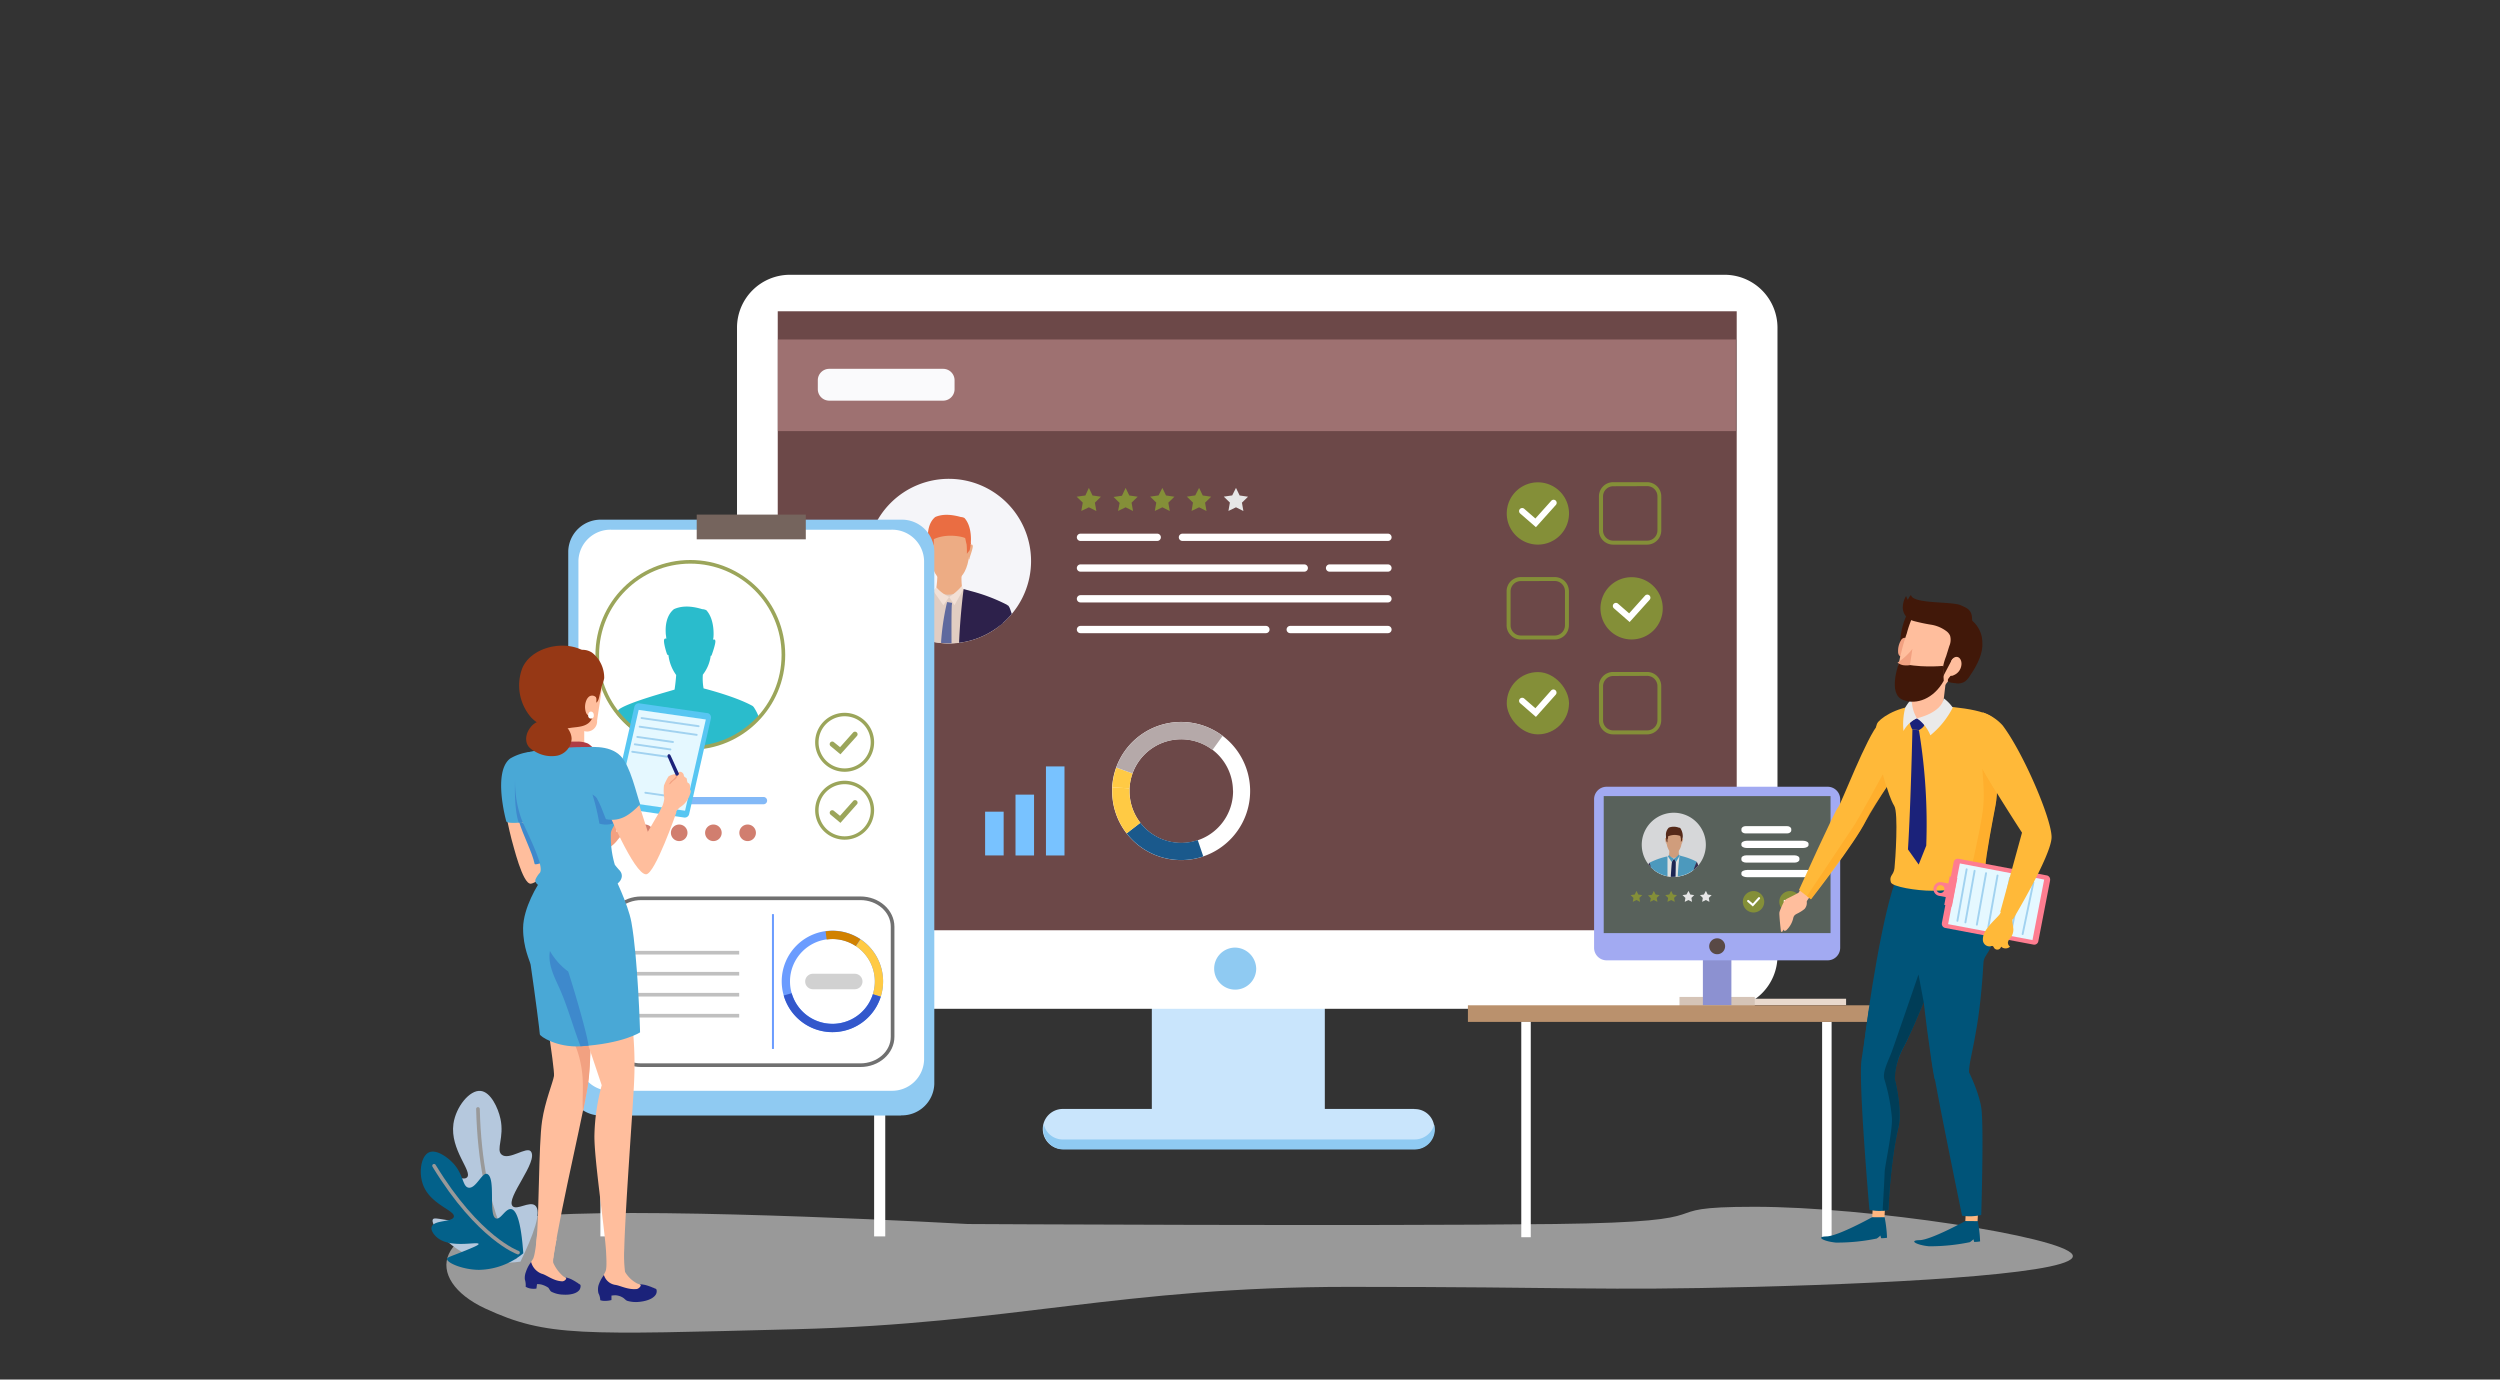 <svg xmlns="http://www.w3.org/2000/svg" viewBox="0 0 685 378"><rect x="0" y="0" width="685" height="378" fill="#333333" stroke="none"/><defs><style>.cls-1,.cls-5{fill:#fff;}.cls-1{opacity:0.5;}.cls-1,.cls-48{isolation:isolate;}.cls-2{fill:#848f38;}.cls-3{fill:#c9e5fc;}.cls-4{fill:#8fcaf2;}.cls-6{fill:#6c4848;}.cls-7{fill:#9e7171;}.cls-8{fill:#fafafc;}.cls-9{fill:#e9d9cd;}.cls-10{fill:#d5c4b7;}.cls-11{fill:#8c91d1;}.cls-12{fill:#ba916d;}.cls-13{fill:#2d214b;}.cls-14{fill:#a2aaf2;}.cls-15{fill:#58615b;}.cls-16{fill:#594945;}.cls-17{opacity:0.8;}.cls-18{fill:#f5f5f9;}.cls-19{fill:#edac84;}.cls-20{fill:#541c09;}.cls-21{fill:#49a8d6;}.cls-22{fill:#0b1651;}.cls-23{fill:#1a598c;}.cls-24{fill:#ffca44;}.cls-25{fill:#b5a9a9;}.cls-26{fill:#78c2ff;}.cls-27{fill:#e6e6e6;}.cls-28,.cls-34,.cls-37,.cls-38,.cls-41,.cls-53,.cls-56,.cls-58,.cls-63{fill:none;}.cls-28{stroke:#fff;stroke-width:2px;}.cls-28,.cls-53,.cls-56,.cls-58{stroke-linecap:round;}.cls-28,.cls-53{stroke-linejoin:round;}.cls-29{fill:#e1cdc2;}.cls-30{fill:#ea6d42;}.cls-31{fill:#f2e0d6;}.cls-32{fill:#5f699e;}.cls-33{fill:#75645d;}.cls-34{stroke:#707070;}.cls-35{fill:#9ba55a;}.cls-36{fill:#2abccc;}.cls-38{stroke:#9ba55a;}.cls-39{fill:#83b9f7;}.cls-40{fill:#d17e6f;}.cls-41{stroke:silver;}.cls-41,.cls-63{stroke-miterlimit:10;}.cls-42{fill:#005479;}.cls-43{fill:#ffb780;}.cls-44{fill:#ffbe9d;}.cls-45{fill:#411809;}.cls-46{fill:#f2a181;}.cls-47{fill:#ffb939;}.cls-48{fill:#ffa320;opacity:0.45;}.cls-49{fill:#1b227a;}.cls-50{fill:#eaeaea;}.cls-51{fill:#fe7d90;}.cls-52{fill:#e5f8ff;}.cls-53{stroke:#a1d2f0;stroke-width:0.53px;}.cls-54{fill:#003d57;}.cls-55{fill:#b5c8dd;}.cls-56,.cls-58{stroke:#999;}.cls-56{stroke-miterlimit:10;}.cls-57{fill:#03618a;}.cls-58{stroke-miterlimit:10;}.cls-59{fill:#57c6f2;}.cls-60{fill:#3e89cc;}.cls-61{fill:#963815;}.cls-62{fill:#b03d44;}.cls-63{stroke:#6b9cff;stroke-width:0.55px;}.cls-64{fill:#6b9cff;}.cls-65{fill:#3358cc;}.cls-66{fill:#d18100;}.cls-67{fill:#d1d1d1;}</style></defs><title>industryArtboard 2 copy 2</title><g id="Designed_by_Freepik" data-name="Designed by Freepik"><g id="ilustrator"><path id="shadow" class="cls-1" d="M133,358.55c16.92,7.82,26,7.14,85.17,5.65s89-11.6,151.38-11.6,67.87,1.11,111.18,0,89.94-3.93,87.11-8.85-56-13.09-87.11-13.09-3.62,4.1-54.69,4.72-160.88,0-160.88,0-81.58-4.56-114.68-2.46S116.08,350.72,133,358.55Z"/><g id="Group_15540" data-name="Group 15540"><g id="Group_15545" data-name="Group 15545"><g id="Group_15796" data-name="Group 15796"><g id="Group_15669" data-name="Group 15669"><g id="Group_15668" data-name="Group 15668"><path id="Path_200979" data-name="Path 200979" class="cls-2" d="M457.89,246.22H446.61a4.72,4.72,0,0,1-4.72-4.72V230.22a4.71,4.71,0,0,1,4.72-4.71h11.28a4.71,4.71,0,0,1,4.71,4.71V241.5A4.73,4.73,0,0,1,457.89,246.22Zm-11.28-19.4a3.4,3.4,0,0,0-3.4,3.4V241.5a3.41,3.41,0,0,0,3.4,3.4h11.28a3.42,3.42,0,0,0,3.4-3.4V230.22a3.41,3.41,0,0,0-3.4-3.4Z"/></g></g></g><rect id="Rectangle_8004" data-name="Rectangle 8004" class="cls-3" x="315.6" y="270.79" width="47.4" height="33.61"/><path id="Path_197883" data-name="Path 197883" class="cls-3" d="M387.53,303.85H291.22a5.48,5.48,0,1,0,0,11h96.31a5.5,5.5,0,0,0,5.48-5.48,5.33,5.33,0,0,0-5.17-5.48h-.31"/><path id="Path_197884" data-name="Path 197884" class="cls-4" d="M393.15,309.47a5.51,5.51,0,0,1-5.48,5.48H291.35a5.51,5.51,0,0,1-5.48-5.48,4.87,4.87,0,0,1,.14-1.37,5.3,5.3,0,0,0,5.34,4.11h96.32A5.58,5.58,0,0,0,393,308.1c0,.41.14.82.14,1.37"/><path id="Path_200640" data-name="Path 200640" class="cls-5" d="M216.44,276.41H472.53a14.51,14.51,0,0,0,14.5-14.5V89.79a14.5,14.5,0,0,0-14.5-14.5H216.44a14.5,14.5,0,0,0-14.5,14.5V261.91A14.5,14.5,0,0,0,216.44,276.41Z"/><path id="Path_200641" data-name="Path 200641" class="cls-6" d="M213.1,254.89H475.86V85.29H213.1Z"/><rect id="Rectangle_9327" data-name="Rectangle 9327" class="cls-7" x="213.15" y="93.02" width="262.49" height="25.1"/><path id="Path_200679" data-name="Path 200679" class="cls-8" d="M258.42,109.78H227.21a3.14,3.14,0,0,1-3.13-3.14v-2.45a3.13,3.13,0,0,1,3.13-3.13h31.21a3.13,3.13,0,0,1,3.13,3.13v2.45A3.14,3.14,0,0,1,258.42,109.78Z"/><path id="Path_200725" data-name="Path 200725" class="cls-9" d="M476.16,273.66h29.67v1.76H476.16Z"/><path id="Path_200726" data-name="Path 200726" class="cls-5" d="M501.86,339h-2.6V280h2.6Z"/><path id="Path_200727" data-name="Path 200727" class="cls-10" d="M460.18,273.16h20.63v2.51H460.18Z"/><path id="Path_200728" data-name="Path 200728" class="cls-11" d="M466.59,275.42h7.81V251.7h-7.81Z"/><path id="Path_200729" data-name="Path 200729" class="cls-12" d="M402.21,280H516.48v-4.55H402.21Z"/><path id="Path_200744" data-name="Path 200744" class="cls-13" d="M487.24,258.32h0C487.19,258.34,487.19,258.34,487.24,258.32Z"/><path id="Path_200755" data-name="Path 200755" class="cls-5" d="M416.83,339h2.6V280h-2.6Z"/><path id="Path_200756" data-name="Path 200756" class="cls-14" d="M440.21,263.13h60.57a3.43,3.43,0,0,0,3.43-3.43V219a3.43,3.43,0,0,0-3.43-3.43H440.21a3.43,3.43,0,0,0-3.43,3.43h0V259.7a3.43,3.43,0,0,0,3.43,3.43Z"/><path id="Path_200757" data-name="Path 200757" class="cls-15" d="M439.42,255.67h62.15V218.13H439.42Z"/><path id="Path_200760" data-name="Path 200760" class="cls-5" d="M478.29,228.36h11.38c.63,0,1.14-.37,1.14-.82v-.35c0-.46-.51-.83-1.14-.83H478.29c-.63,0-1.14.37-1.14.83v.35C477.15,228,477.66,228.36,478.29,228.36Z"/><path id="Path_201225" data-name="Path 201225" class="cls-5" d="M478.68,232.36H494c.85,0,1.54-.37,1.54-.82v-.35c0-.46-.69-.83-1.54-.83H478.68c-.85,0-1.54.37-1.54.83v.35C477.14,232,477.83,232.36,478.68,232.36Z"/><path id="Path_201226" data-name="Path 201226" class="cls-5" d="M478.48,236.36h13.23c.74,0,1.33-.37,1.33-.82v-.35c0-.46-.6-.83-1.33-.83H478.48c-.74,0-1.34.37-1.34.83v.35C477.14,236,477.74,236.36,478.48,236.36Z"/><path id="Path_201227" data-name="Path 201227" class="cls-5" d="M478.79,240.36h16.29c.91,0,1.64-.37,1.64-.82v-.35c0-.46-.73-.83-1.64-.83H478.79c-.91,0-1.65.37-1.65.83v.35C477.14,240,477.88,240.36,478.79,240.36Z"/><path id="Path_200762" data-name="Path 200762" class="cls-16" d="M468.32,259.27a2.18,2.18,0,1,0,2.17-2.17,2.18,2.18,0,0,0-2.17,2.17Z"/><g id="Group_15994" data-name="Group 15994" class="cls-17"><path id="Path_200768" data-name="Path 200768" class="cls-18" d="M467.4,231.47a8.78,8.78,0,1,1-8.78-8.78h0A8.78,8.78,0,0,1,467.4,231.47Z"/><path id="Path_200769" data-name="Path 200769" class="cls-5" d="M464.34,236.32l-.65,2.32a8.66,8.66,0,0,1-4,1.54,7,7,0,0,1-.79.07h-.29c-.29,0-.57,0-.84,0a9.27,9.27,0,0,1-.92-.14,8.9,8.9,0,0,1-3.59-1.64c-.12-.77-.25-1.62-.37-2.41.65-.24,2.7-.94,4-1.38l.06,0,.08,0,.22-.08.2-.07.52-.17h0l1.74.13.3,0h.13c.1,0,.41.1.81.23h0a8.43,8.43,0,0,1,3.34,1.64Z"/><path id="Path_200770" data-name="Path 200770" class="cls-19" d="M459.07,227.11s2.09.36,1.74,3.63-2.2,3-2.32,3-1.86,0-1.95-4C456.54,229.75,456.51,226.8,459.07,227.11Z"/><path id="Path_200771" data-name="Path 200771" class="cls-19" d="M460,232.77a7.53,7.53,0,0,0,.06,1.64c.12.29-1.68,1.22-2.8.16a11,11,0,0,0,.15-2c-.07-.52,2.59.19,2.59.19Z"/><path id="Path_200772" data-name="Path 200772" class="cls-19" d="M460.85,229.81s.24-.24.32,0-.37,1.35-.34,1.4-.05.1-.11,0a14.2,14.2,0,0,1,.13-1.45Z"/><path id="Path_200773" data-name="Path 200773" class="cls-19" d="M456.57,229.72s-.23-.25-.32,0a4,4,0,0,0,.29,1.41s.07.11.12.06a10.37,10.37,0,0,0-.1-1.47Z"/><path id="Path_200774" data-name="Path 200774" class="cls-20" d="M461,229.53l-.14.78-.3.4a8.58,8.58,0,0,0,0-1,1.85,1.85,0,0,1-.06-.25,4.12,4.12,0,0,0-.1-.41,4.47,4.47,0,0,0-3.35.11s0,.13,0,.28,0,.37-.1.4-.08,1-.08,1l-.25-.28s-.07-.51-.14-1.09h0c0-.14,0-.28,0-.42a2.72,2.72,0,0,1,.78-2.28,3.81,3.81,0,0,1,2.72,0,.92.92,0,0,1,.4.11,3.91,3.91,0,0,1,.68,2.63Z"/><path id="Path_200777" data-name="Path 200777" class="cls-21" d="M460,234.14a5.52,5.52,0,0,1-1.34,1.16l.57.87,1-1.72-.2-.31Z"/><path id="Path_200778" data-name="Path 200778" class="cls-21" d="M457.29,234.27a3.87,3.87,0,0,0,1.37,1l-.63.9L457,234.63l.34-.35Z"/><path id="Path_200780" data-name="Path 200780" class="cls-21" d="M464.9,236.18l0,0c-.05.19-.26.91-.52,1.88a3.88,3.88,0,0,1-.31.26l-.36.27a8.62,8.62,0,0,1-4,1.54c.13-3,.49-5.73.49-5.73l.81.22h0a18.58,18.58,0,0,1,3.74,1.42h0l.15.08Z"/><path id="Path_200781" data-name="Path 200781" class="cls-21" d="M456.86,240.07a8.69,8.69,0,0,1-3.59-1.63,9.37,9.37,0,0,1-.89-.78l-.16-.17-.11-.47-.15-.64h0a20.09,20.09,0,0,1,4.93-1.74h0c0,.09,0,2.56,0,5.43Z"/><path id="Path_200782" data-name="Path 200782" class="cls-22" d="M459.17,236.12c0,.8-.07,4.13-.07,4.13h-.48a7.63,7.63,0,0,1-.84,0c.17-2.18.22-3.55.35-4.09a1.53,1.53,0,0,1,.27-.44l.3-.38s.27.41.27.48Z"/><path id="Path_200783" data-name="Path 200783" class="cls-13" d="M465.34,237.12a9.26,9.26,0,0,1-1,1l-.31.25s.5-1.47.85-2.19c.23.16.33.69.44.94Z"/><path id="Path_200784" data-name="Path 200784" class="cls-13" d="M452.39,237.66l-.16-.17c-.2-.21-.38-.42-.56-.65a1.08,1.08,0,0,1,.3-.46h0l.42,1.28Z"/></g><path id="Path_197943" data-name="Path 197943" class="cls-4" d="M344.2,265.4a5.76,5.76,0,1,1-5.76-5.76h0a5.89,5.89,0,0,1,5.76,5.76"/><g id="Group_15794" data-name="Group 15794"><g id="Group_15660" data-name="Group 15660"><rect id="Rectangle_9356" data-name="Rectangle 9356" class="cls-2" x="412.85" y="184.15" width="17.06" height="17.06" rx="8.53"/></g><g id="Group_15663" data-name="Group 15663"><g id="Group_15662" data-name="Group 15662"><g id="Group_15661" data-name="Group 15661"><path id="Path_200977" data-name="Path 200977" class="cls-5" d="M420.84,196.43l-4.32-3.76a.84.84,0,0,1-.08-1.19h0a.85.85,0,0,1,1.2-.08h0l3.05,2.66L425,189.2a.84.84,0,0,1,1.2-.06.85.85,0,0,1,.07,1.2Z"/></g></g></g></g><g id="Group_15795" data-name="Group 15795"><g id="Group_15666" data-name="Group 15666"><g id="Group_15665" data-name="Group 15665"><path id="Path_200978" data-name="Path 200978" class="cls-2" d="M426,175.22h-9.3a3.89,3.89,0,0,1-3.89-3.89V162a3.89,3.89,0,0,1,3.89-3.88H426a3.88,3.88,0,0,1,3.88,3.88v9.3A3.89,3.89,0,0,1,426,175.22Zm-9.3-16a2.81,2.81,0,0,0-2.8,2.81v9.3a2.8,2.8,0,0,0,2.8,2.8H426a2.8,2.8,0,0,0,2.8-2.8V162a2.82,2.82,0,0,0-2.8-2.81Z"/></g></g></g><g id="Group_15998" data-name="Group 15998"><g id="Group_15666-2" data-name="Group 15666-2"><g id="Group_15665-2" data-name="Group 15665-2"><path id="Path_200978-2" data-name="Path 200978-2" class="cls-2" d="M451.34,201.22H442a3.89,3.89,0,0,1-3.89-3.89V188a3.89,3.89,0,0,1,3.89-3.88h9.3a3.88,3.88,0,0,1,3.88,3.88v9.3A3.89,3.89,0,0,1,451.34,201.22Zm-9.3-16a2.81,2.81,0,0,0-2.8,2.81v9.3a2.8,2.8,0,0,0,2.8,2.8h9.3a2.8,2.8,0,0,0,2.8-2.8V188a2.82,2.82,0,0,0-2.8-2.81Z"/></g></g></g><g id="Group_15797" data-name="Group 15797"><g id="Group_15671" data-name="Group 15671"><path id="Rectangle_9357" data-name="Rectangle 9357" class="cls-2" d="M447.06,158.15h0a8.52,8.52,0,0,1,8.53,8.53h0a8.52,8.52,0,0,1-8.53,8.53h0a8.52,8.52,0,0,1-8.53-8.53h0a8.53,8.53,0,0,1,8.53-8.53Z"/></g><g id="Group_15674" data-name="Group 15674"><g id="Group_15673" data-name="Group 15673"><g id="Group_15672" data-name="Group 15672"><path id="Path_200980" data-name="Path 200980" class="cls-5" d="M446.52,170.44l-4.31-3.76a.85.85,0,0,1-.08-1.2h0a.85.85,0,0,1,1.2-.08h0l3.05,2.66,4.35-4.85a.85.85,0,0,1,1.2-.07h0a.85.85,0,0,1,.07,1.2h0Z"/></g></g></g></g><g id="Group_15996" data-name="Group 15996"><g id="Group_15671-2" data-name="Group 15671-2"><path id="Rectangle_9357-2" data-name="Rectangle 9357-2" class="cls-2" d="M480.47,244.15h0a2.94,2.94,0,0,1,2.93,2.94h0a2.93,2.93,0,0,1-2.93,2.93h0a2.94,2.94,0,0,1-2.94-2.93h0a2.94,2.94,0,0,1,2.94-2.94Z"/></g><g id="Group_15674-2" data-name="Group 15674-2"><g id="Group_15673-2" data-name="Group 15673-2"><g id="Group_15672-2" data-name="Group 15672-2"><path id="Path_200980-2" data-name="Path 200980-2" class="cls-5" d="M480.28,248.38l-1.48-1.29a.3.3,0,0,1,0-.42.29.29,0,0,1,.41,0h0l1.05.91,1.5-1.67a.29.29,0,1,1,.43.39Z"/></g></g></g></g><g id="Group_15997" data-name="Group 15997"><g id="Group_15671-3" data-name="Group 15671-3"><path id="Rectangle_9357-3" data-name="Rectangle 9357-3" class="cls-2" d="M490.47,244.15h0a2.94,2.94,0,0,1,2.93,2.94h0a2.93,2.93,0,0,1-2.93,2.93h0a2.94,2.94,0,0,1-2.94-2.93h0a2.94,2.94,0,0,1,2.94-2.94Z"/></g><g id="Group_15674-3" data-name="Group 15674-3"><g id="Group_15673-3" data-name="Group 15673-3"><g id="Group_15672-3" data-name="Group 15672-3"><path id="Path_200980-3" data-name="Path 200980-3" class="cls-5" d="M490.28,248.38l-1.48-1.29a.3.3,0,0,1,0-.42.29.29,0,0,1,.41,0h0l1.05.91,1.5-1.67a.29.29,0,1,1,.43.39Z"/></g></g></g></g><g id="Group_15798" data-name="Group 15798"><g id="Group_15677" data-name="Group 15677"><g id="Group_15676" data-name="Group 15676"><path id="Path_200981" data-name="Path 200981" class="cls-2" d="M451.34,149.23H442a3.89,3.89,0,0,1-3.89-3.89V136a3.89,3.89,0,0,1,3.89-3.88h9.3a3.9,3.9,0,0,1,3.89,3.88v9.3A3.9,3.9,0,0,1,451.34,149.23Zm-9.3-16a2.8,2.8,0,0,0-2.81,2.8v9.3a2.81,2.81,0,0,0,2.81,2.81h9.3a2.82,2.82,0,0,0,2.8-2.81V136a2.81,2.81,0,0,0-2.8-2.8Z"/></g></g></g><g id="Group_15799" data-name="Group 15799"><g id="Group_15679" data-name="Group 15679"><path id="Rectangle_9358" data-name="Rectangle 9358" class="cls-2" d="M421.38,132.16h0a8.53,8.53,0,0,1,8.53,8.53h0a8.53,8.53,0,0,1-8.53,8.53h0a8.53,8.53,0,0,1-8.53-8.53h0a8.53,8.53,0,0,1,8.53-8.53Z"/></g><g id="Group_15682" data-name="Group 15682"><g id="Group_15681" data-name="Group 15681"><g id="Group_15680" data-name="Group 15680"><path id="Path_200982" data-name="Path 200982" class="cls-5" d="M420.84,144.45l-4.32-3.76a.85.85,0,0,1-.08-1.2h0a.85.85,0,0,1,1.2-.08h0l3.05,2.66,4.35-4.85a.85.85,0,1,1,1.27,1.13Z"/></g></g></g></g><g id="Group_15990" data-name="Group 15990"><g id="Group_15848" data-name="Group 15848"><g id="Group_15847" data-name="Group 15847"><g id="Group_15846" data-name="Group 15846"><path id="Path_201146" data-name="Path 201146" class="cls-5" d="M329.72,234.66a18.91,18.91,0,0,1-25-17.67c0-.43,0-.85,0-1.27a18.68,18.68,0,0,1,1.11-5.43,18.92,18.92,0,1,1,23.85,24.37Zm8.11-18.1a14.18,14.18,0,0,0-27.51-4.66h0a14.16,14.16,0,0,0-.82,4.07c0,.31,0,.63,0,1a14.18,14.18,0,1,0,28.36-.37Z"/></g></g></g><g id="Group_15851" data-name="Group 15851"><g id="Group_15850" data-name="Group 15850"><g id="Group_15849" data-name="Group 15849"><path id="Path_201147" data-name="Path 201147" class="cls-23" d="M312.45,225.43l-3.75,2.9a18.92,18.92,0,0,0,21,6.33l-1.52-4.48a13.82,13.82,0,0,1-4.37.74A14.12,14.12,0,0,1,312.45,225.43Z"/></g></g></g><g id="Group_15854" data-name="Group 15854"><g id="Group_15853" data-name="Group 15853"><g id="Group_15852" data-name="Group 15852"><path id="Path_201148" data-name="Path 201148" class="cls-24" d="M309.5,216l-4.73-.26c0,.42,0,.84,0,1.27a18.8,18.8,0,0,0,3.95,11.34l3.75-2.9a14.11,14.11,0,0,1-3-8.5C309.48,216.61,309.48,216.29,309.5,216Z"/></g></g></g><g id="Group_15857" data-name="Group 15857"><g id="Group_15856" data-name="Group 15856"><g id="Group_15855" data-name="Group 15855"><path id="Path_201149" data-name="Path 201149" class="cls-24" d="M309.5,216a14.16,14.16,0,0,1,.82-4.07h0l-4.45-1.61a19,19,0,0,0-1.1,5.43Z"/></g></g></g><g id="Group_15860" data-name="Group 15860"><g id="Group_15859" data-name="Group 15859"><g id="Group_15858" data-name="Group 15858"><path id="Path_201150" data-name="Path 201150" class="cls-25" d="M335,201.64a18.91,18.91,0,0,0-29.15,8.65l4.44,1.62h0a14.18,14.18,0,0,1,21.93-6.42Z"/></g></g></g></g><g id="Group_15991" data-name="Group 15991"><rect id="Rectangle_9415" data-name="Rectangle 9415" class="cls-26" x="278.25" y="217.73" width="5.08" height="16.67"/></g><g id="Group_15992" data-name="Group 15992"><rect id="Rectangle_9416" data-name="Rectangle 9416" class="cls-26" x="269.92" y="222.4" width="5.08" height="11.99"/></g><g id="Group_15993" data-name="Group 15993"><rect id="Rectangle_9417" data-name="Rectangle 9417" class="cls-26" x="286.59" y="210" width="5.08" height="24.4"/></g><rect id="Rectangle_9438" data-name="Rectangle 9438" class="cls-26" x="237.66" y="161.71" width="3.78" height="14.46"/><g id="Group_10718" data-name="Group 10718"><path id="Path_195364" data-name="Path 195364" class="cls-2" d="M298.35,133.68l1,2.08,2.3.34L300,137.73l.4,2.29L298.35,139,296.28,140l.4-2.29L295,136.1l2.4-.34Z"/><path id="Path_195365" data-name="Path 195365" class="cls-2" d="M308.42,133.68l1,2.08,2.3.34-1.67,1.63.4,2.29L308.42,139,306.35,140l.43-2.19-1.66-1.64,2.3-.34Z"/><path id="Path_195366" data-name="Path 195366" class="cls-2" d="M318.49,133.68l1,2.08,2.3.34-1.67,1.63.4,2.29L318.49,139,316.42,140l.4-2.29-1.67-1.63,2.3-.34Z"/><path id="Path_195367" data-name="Path 195367" class="cls-2" d="M328.55,133.68l1,2.08,2.31.34-1.67,1.63.39,2.29L328.55,139,326.49,140l.39-2.29-1.68-1.63,2.3-.34Z"/><path id="Path_195368" data-name="Path 195368" class="cls-27" d="M338.66,133.68l1,2.08,2.3.34-1.67,1.63.4,2.29L338.66,139,336.59,140l.4-2.29-1.67-1.63,2.31-.34Z"/><g id="Group_10717" data-name="Group 10717"><line id="Line_553" data-name="Line 553" class="cls-28" x1="296.05" y1="147.22" x2="317.08" y2="147.22"/><line id="Line_554" data-name="Line 554" class="cls-28" x1="364.3" y1="155.64" x2="380.3" y2="155.64"/><line id="Line_555" data-name="Line 555" class="cls-28" x1="296.05" y1="155.64" x2="357.37" y2="155.64"/><line id="Line_556" data-name="Line 556" class="cls-28" x1="296.05" y1="164.07" x2="380.3" y2="164.07"/><line id="Line_557" data-name="Line 557" class="cls-28" x1="353.52" y1="172.49" x2="380.3" y2="172.49"/><line id="Line_558" data-name="Line 558" class="cls-28" x1="296.05" y1="172.49" x2="346.86" y2="172.49"/><line id="Line_559" data-name="Line 559" class="cls-28" x1="323.99" y1="147.22" x2="380.3" y2="147.22"/></g></g><g id="Group_15995" data-name="Group 15995"><path id="Path_200768-2" data-name="Path 200768-2" class="cls-18" d="M282.51,153.73A22.53,22.53,0,1,1,260,131.2h0A22.53,22.53,0,0,1,282.51,153.73Z"/><path id="Path_200769-2" data-name="Path 200769-2" class="cls-29" d="M274.65,166.15l-1.66,6a22.37,22.37,0,0,1-10.24,4c-.67.08-1.35.14-2,.16H260c-.73,0-1.45,0-2.16-.1a22.75,22.75,0,0,1-2.34-.35,22.48,22.48,0,0,1-9.21-4.2c-.32-2-.66-4.15-1-6.19,1.65-.62,6.92-2.41,10.25-3.53l.14,0,.21-.07.57-.19.51-.18,1.34-.45h0l.07,0h0l4.48.33.75.06h.23l.1,0c.27.07,1.05.27,2.09.59h0c2.65.81,6.94,2.35,8.56,4.21Z"/><path id="Path_200770-2" data-name="Path 200770-2" class="cls-19" d="M261.15,142.54s5.37.91,4.46,9.3-5.65,7.66-6,7.64-4.76.1-5-10.16c0,0-.07-7.59,6.5-6.78Z"/><path id="Path_200771-2" data-name="Path 200771-2" class="cls-19" d="M263.5,157.05a19.78,19.78,0,0,0,.14,4.21c.33.75-4.3,3.13-7.18.42a30.18,30.18,0,0,0,.4-5.11c-.18-1.33,6.64.48,6.64.48Z"/><path id="Path_200772-2" data-name="Path 200772-2" class="cls-19" d="M265.72,149.47s.59-.62.8,0-.95,3.46-.88,3.6-.11.24-.25.1a29,29,0,0,1,.33-3.72Z"/><path id="Path_200773-2" data-name="Path 200773-2" class="cls-19" d="M254.71,149.24s-.57-.65-.8,0,.62,3.45.73,3.62c0,0,.18.29.33.16a29.72,29.72,0,0,0-.26-3.77Z"/><path id="Path_200774-2" data-name="Path 200774-2" class="cls-30" d="M266.06,148.75c-.19,1.15-.36,2-.36,2l-.78,1a20.53,20.53,0,0,0-.07-2.6c-.05-.14-.1-.38-.16-.63-.09-.43-.18-.9-.24-1.07s-4.6-1.56-8.6.28a5.76,5.76,0,0,1,0,.73c0,.45,0,1-.25,1-.39.14-.23,2.64-.23,2.64l-.62-.72s-.18-1.3-.37-2.8h0l-.12-1.07c-.08-1.51.06-4.24,2-5.85,1.32-.57,3.44-1,7,0a2.46,2.46,0,0,1,1,.27c2.2,2.42,1.74,6.76,1.74,6.76Z"/><path id="Path_200777-2" data-name="Path 200777-2" class="cls-31" d="M263.51,160.58a15,15,0,0,1-3.43,3l1.45,2.24,2.48-4.42-.5-.79Z"/><path id="Path_200778-2" data-name="Path 200778-2" class="cls-31" d="M256.57,160.92a10,10,0,0,0,3.51,2.63l-1.6,2.3-2.79-4,.87-.91Z"/><path id="Path_200780-2" data-name="Path 200780-2" class="cls-13" d="M276.09,165.8l0,.13c-.14.48-.67,2.35-1.35,4.84-.26.22-.52.44-.79.65s-.61.47-.93.7a22.37,22.37,0,0,1-10.24,4c.33-7.8,1.25-14.71,1.25-14.71.74.19,1.43.38,2.09.57h0a47.76,47.76,0,0,1,9.6,3.63h0c.26.14.38.22.38.22Z"/><path id="Path_200781-2" data-name="Path 200781-2" class="cls-13" d="M255.48,175.8a22.22,22.22,0,0,1-9.21-4.2,21.51,21.51,0,0,1-2.27-2c-.14-.13-.28-.28-.41-.42-.4-1.68-.66-2.77-.68-2.84h0s2.79-1.83,12.65-4.46h0c0,.22,0,6.55-.08,13.93Z"/><path id="Path_200782-2" data-name="Path 200782-2" class="cls-32" d="M260.79,165.65c-.09,2.06-.1,6-.07,10.59H260c-.73,0-1.45,0-2.16-.1a69,69,0,0,1,1.5-10.5l.17-.68,1.33.22c0,.14,0,.3,0,.47Z"/><path id="Path_200783-2" data-name="Path 200783-2" class="cls-13" d="M277.23,168.21a22.56,22.56,0,0,1-2.52,2.56c-.26.22-.52.44-.79.65,0,0,1.3-3.78,2.17-5.62.6.4.87,1.75,1.14,2.41Z"/><path id="Path_200784-2" data-name="Path 200784-2" class="cls-13" d="M244,169.6l-.41-.43a20.65,20.65,0,0,1-1.43-1.67,2.55,2.55,0,0,1,.75-1.17h0l1.09,3.26Z"/></g><path id="Path_195364-2" data-name="Path 195364-2" class="cls-2" d="M448.4,244.1l.49,1,1.09.16-.79.77.19,1.08-1-.5-1,.5.19-1.08-.79-.77,1.13-.16Z"/><path id="Path_195365-2" data-name="Path 195365-2" class="cls-2" d="M453.15,244.1l.49,1,1.09.16-.79.77.19,1.08-1-.5-1,.5.2-1-.79-.77,1.09-.16Z"/><path id="Path_195366-2" data-name="Path 195366-2" class="cls-2" d="M457.9,244.1l.49,1,1.09.16-.79.77.19,1.08-1-.5-1,.5.19-1.08-.79-.77,1.09-.16Z"/><path id="Path_195367-2" data-name="Path 195367-2" class="cls-27" d="M462.65,244.1l.49,1,1.08.16-.78.77.18,1.08-1-.5-1,.5.18-1.08-.8-.77,1.09-.16Z"/><path id="Path_195368-2" data-name="Path 195368-2" class="cls-27" d="M467.42,244.1l.49,1,1.08.16-.78.77.18,1.08-1-.5-1,.5.18-1.08-.78-.77,1.08-.16Z"/></g><g id="Group_15544" data-name="Group 15544"><path id="Path_200715" data-name="Path 200715" class="cls-5" d="M242.56,338.78h-3.05V200.23h3.05V338.78Z"/><path id="Path_200839" data-name="Path 200839" class="cls-5" d="M167.56,338.78h-3.05V200.23h3.05V338.78Z"/><path id="Path_200716-2" data-name="Path 200716-2" class="cls-4" d="M246.85,305.65h-82A8.89,8.89,0,0,1,155.7,297V151a8.9,8.9,0,0,1,9.15-8.61h82A8.9,8.9,0,0,1,256,151V297a8.89,8.89,0,0,1-9.15,8.61Z"/><path id="Path_200717" data-name="Path 200717" class="cls-5" d="M244.2,298.88H167.49a8.77,8.77,0,0,1-9-8.48V153.61a8.77,8.77,0,0,1,9-8.47H244.2a8.77,8.77,0,0,1,9,8.47V290.4a8.76,8.76,0,0,1-9,8.47Z"/><path id="Path_200718" data-name="Path 200718" class="cls-33" d="M220.79,147.78H190.9V141h29.89v6.75Z"/><path id="Path_200719" data-name="Path 200719" class="cls-34" d="M235.75,291.86H175.69c-4.86,0-8.82-3.49-8.82-7.78V253.92c0-4.3,4-7.79,8.82-7.79h60.06c4.87,0,8.82,3.49,8.82,7.79v30.16C244.57,288.37,240.62,291.86,235.75,291.86Z"/><path id="Path_200721" data-name="Path 200721" class="cls-35" d="M231.44,196.26a7.14,7.14,0,1,0,7.13,7.14h0A7.14,7.14,0,0,0,231.44,196.26Zm0,15.21a8.08,8.08,0,1,1,8.07-8.08h0A8.07,8.07,0,0,1,231.44,211.47Z"/><path id="Path_200722" data-name="Path 200722" class="cls-35" d="M231.44,214.87a7.14,7.14,0,1,0,7.13,7.14h0A7.13,7.13,0,0,0,231.44,214.87Zm0,15.21a8.08,8.08,0,1,1,8.07-8.08h0A8.08,8.08,0,0,1,231.44,230.08Z"/><path id="Path_200724" data-name="Path 200724" class="cls-36" d="M206.55,193.79a2.18,2.18,0,0,0-.25-.28.45.45,0,0,0-.13-.1s0,0,0,0h0c-4.78-2.64-13.39-4.79-13.39-4.79a14.8,14.8,0,0,1-.2-3.76,10.63,10.63,0,0,0,2.16-5.19c.14.11.25-.14.25-.14s1.21-3.29,1-4a.36.36,0,0,0-.41-.32.5.5,0,0,0-.2.08c0-.18.07-.37.1-.57,0,0,.51-4.82-1.93-7.51a2.69,2.69,0,0,0-1.15-.3c-3.92-1.2-6.27-.66-7.74,0-2.19,1.78-2.35,4.83-2.25,6.51,0,.4.09.8.13,1.18h0c0,.15,0,.3.05.45a.37.37,0,0,0-.61.22c-.27.7.69,3.84.81,4,0,0,.2.32.36.18h0a11.55,11.55,0,0,0,2.12,5.5c-.09,1.55-.36,3.49-.44,4h0c-2,.63-12,3.3-15.08,5.3a3,3,0,0,0-.84,1.3,23.61,23.61,0,0,0,1.59,1.86c.15.16.3.32.46.47a24.9,24.9,0,0,0,15.36,7.29c.79.07,1.59.11,2.4.11h.83c.76,0,1.51-.08,2.25-.17a25,25,0,0,0,11.39-4.41c.35-.25.69-.51,1-.78s.59-.47.88-.72a25.9,25.9,0,0,0,2.8-2.84,12.68,12.68,0,0,0-1.3-2.54Z"/><g id="Ellipse_772" data-name="Ellipse 772"><circle class="cls-37" cx="189.15" cy="179.44" r="26"/><circle class="cls-38" cx="189.15" cy="179.44" r="25.5"/></g><path id="Path_200957" data-name="Path 200957" class="cls-39" d="M209.19,220.37h-36.8a1,1,0,0,1-1-1h0a1,1,0,0,1,1-1h36.8a1,1,0,0,1,1,1h0A1,1,0,0,1,209.19,220.37Z"/><g id="Group_15599" data-name="Group 15599"><path id="Path_200896" data-name="Path 200896" class="cls-40" d="M179,228.19a2.27,2.27,0,0,1-2.27,2.27h0a2.27,2.27,0,0,1-2.27-2.27h0a2.27,2.27,0,0,1,2.27-2.27h0a2.27,2.27,0,0,1,2.27,2.27Z"/><path id="Path_200897" data-name="Path 200897" class="cls-40" d="M188.37,228.19a2.27,2.27,0,0,1-2.27,2.27h0a2.27,2.27,0,0,1-2.27-2.27h0a2.27,2.27,0,0,1,2.27-2.27h0a2.27,2.27,0,0,1,2.27,2.27Z"/><path id="Path_200898" data-name="Path 200898" class="cls-40" d="M197.74,228.19a2.27,2.27,0,0,1-2.27,2.27h0a2.27,2.27,0,0,1-2.27-2.27h0a2.27,2.27,0,0,1,2.27-2.27h0a2.27,2.27,0,0,1,2.27,2.27Z"/><path id="Path_200899" data-name="Path 200899" class="cls-40" d="M207.12,228.19a2.27,2.27,0,0,1-2.27,2.27h0a2.27,2.27,0,0,1-2.27-2.27h0a2.27,2.27,0,0,1,2.27-2.27h0a2.27,2.27,0,0,1,2.27,2.27Z"/></g><g id="Group_15601" data-name="Group 15601"><line id="Line_642" data-name="Line 642" class="cls-41" x1="171.27" y1="261.04" x2="202.54" y2="261.04"/><line id="Line_643" data-name="Line 643" class="cls-41" x1="171.27" y1="266.8" x2="202.54" y2="266.8"/><line id="Line_644" data-name="Line 644" class="cls-41" x1="171.27" y1="272.55" x2="202.54" y2="272.55"/><line id="Line_645" data-name="Line 645" class="cls-41" x1="171.27" y1="278.3" x2="202.54" y2="278.3"/></g><path id="Path_200977-2" data-name="Path 200977-2" class="cls-35" d="M230.28,206.68l-2.7-2.25a.7.7,0,0,1-.07-1,.69.69,0,0,1,1-.06l1.67,1.35,3.56-4a.69.69,0,0,1,1-.05.7.7,0,0,1,.05,1Z"/><path id="Path_201224" data-name="Path 201224" class="cls-35" d="M230.28,225.47l-2.7-2.25a.69.69,0,0,1,.91-1.05l1.67,1.36,3.56-4a.69.69,0,1,1,1,.93Z"/></g><g id="Group_15537" data-name="Group 15537"><g id="Group_5823" data-name="Group 5823"><g id="Group_5822" data-name="Group 5822"><path id="Path_187012" data-name="Path 187012" class="cls-42" d="M513,333.5s-9.42,5.22-12.53,5.28-.81,1.37,2.57,1.69a53.81,53.81,0,0,0,11.18-1.11,4.9,4.9,0,0,0,1-.83l.21.74a11,11,0,0,0,1.62-.12,37.8,37.8,0,0,0-.66-5.62Z"/><g id="Group_5821" data-name="Group 5821"><path id="Path_187013" data-name="Path 187013" class="cls-43" d="M513,333.5l.12-2.51,3.35.16-.11,2.33Z"/></g></g></g><path id="Path_187017" data-name="Path 187017" class="cls-42" d="M538.5,334.56s-9.43,5.19-12.53,5.24-.81,1.36,2.57,1.68a53.82,53.82,0,0,0,11.18-1.12,5.15,5.15,0,0,0,1-.81l.21.74a11.07,11.07,0,0,0,1.62-.14,35.46,35.46,0,0,0-.66-5.62Z"/><path id="Path_187018" data-name="Path 187018" class="cls-43" d="M538.5,334.56l.13-2.45,3.34.15-.11,2.33Z"/><path id="Path_195389" data-name="Path 195389" class="cls-44" d="M495.1,240.28a33.54,33.54,0,0,1-2.29,4.31c-.28.21-2.28,1.22-2.94,1.54a2.79,2.79,0,0,0-.69.44,2.16,2.16,0,0,0-.48.68c-.35.7-.67,1.42-.95,2.15a3.7,3.7,0,0,0-.19.59,3.76,3.76,0,0,0,0,.75c.08,1.45.23,2.89.4,4.31a.36.36,0,0,0,.07.22c.13.14.35,0,.44-.13a1.57,1.57,0,0,1,.31-.45l.1.36a.84.84,0,0,0,.74-.33,6.52,6.52,0,0,0,1.69-3,2.14,2.14,0,0,1,.22-.66c.3-.55,1-.73,1.5-1.05a8.93,8.93,0,0,0,1.41-.95,2.5,2.5,0,0,0,.61-2,1,1,0,0,1,.15-.35c.45-.69,2.26-3.12,2.26-3.12"/><path id="Path_195390" data-name="Path 195390" class="cls-45" d="M524.29,166.82c-1.35.39-2.08,2.13-2.53,3.32a19.23,19.23,0,0,0-1,4.49,6.43,6.43,0,0,0,.22,3.17,8,8,0,0,0,.89,1.37,2.82,2.82,0,0,0,.63.66,1,1,0,0,0,.89.16,1.52,1.52,0,0,0,.71-1.09,28.6,28.6,0,0,1,3.22-8.18"/><path id="Path_195391" data-name="Path 195391" class="cls-46" d="M522.78,175.8c0-.91-1-1.5-1.79-.56a5.68,5.68,0,0,0-.91,3.33c0,1.3,1,1.56,1.79,1.74"/><path id="Path_195394" data-name="Path 195394" class="cls-42" d="M519.16,295.87c-.31-4.91,3.68-11.38,3.68-11.38s-10.62-5.83-10.78-7.64c0,0-1.45,10-2,13.49-.9,6.13,2.16,41.15,2.16,41.15a12.56,12.56,0,0,0,5.18.07s.55-13.49,2.76-22.69C521.17,304.6,519.53,297.08,519.16,295.87Z"/><path id="Path_195395" data-name="Path 195395" class="cls-42" d="M520,239.75c-4,8.9-8.32,37.59-9.36,47.5-.44,4.2,3.07,9.12,7.14,5.32,4.91-4.54,11.7-25.3,14.15-29s11.59-7,5.34-25.64"/><path id="Path_195398" data-name="Path 195398" class="cls-42" d="M530,295.3c.68,3.47,9.72,2.17,9.52-.9-.27-4.36,2.79-10,3.95-30.67.14-2.38,2.45-2.72,3.45-9.16S544,241,544,241l-13.91-2s-5.35,12.07-4.24,24.09S529.16,291.23,530,295.3Z"/><path id="Path_195399" data-name="Path 195399" class="cls-42" d="M539.45,293.68s3.16,6.27,3.53,10.79c.55,6.63-.12,28.43-.12,28.43a14.05,14.05,0,0,1-5.25.21s-8-38.7-8.32-42.85S539.45,293.68,539.45,293.68Z"/><path id="Path_195400" data-name="Path 195400" class="cls-47" d="M514.62,197.81c1.58-1.8,6.58-4.77,13.25-4.56,4.59.15,17.17.9,18.51,4,.71,1.57,1.48,17.66.43,23.22-.79,4.17-2.8,14.51-2.8,17s1.33,3.56.71,4.3c-1.4,1.62-11,2.29-15.47,2.29-4,0-10.82-1.07-11.16-2.34-.52-1.9.77-1.84,1-3.83s1.11-15.16-.06-17.07c-1.86-3-3.68-11-3.86-13.31S513.05,199.61,514.62,197.81Z"/><path id="Path_195401" data-name="Path 195401" class="cls-48" d="M543.3,210.83c.47,1,3.68,6.2,3.68,6.2l.12.63a26,26,0,0,1-.33,2.78c-.78,4.17-2.8,14.51-2.8,17s1.34,3.57.71,4.29-2.45,1.16-4.76,1.51A5.49,5.49,0,0,0,541,241.7c.19-.74-1-.54-1.22-1.17s2.78-12.67,3.52-18.46S542.82,209.91,543.3,210.83Z"/><path id="Path_195402" data-name="Path 195402" class="cls-44" d="M523.94,187.58a50.72,50.72,0,0,1-.27,5.78,8.94,8.94,0,0,1-1.32.74s.78,4.82,2,4.46,9.2-4.39,9.2-4.39-1.14-.47-1.14-.91,1.07-9.17,1.07-9.17"/><path id="Path_195403" data-name="Path 195403" class="cls-44" d="M529.44,167.42c-1.17.32-4.23-.32-5.08.94a29.06,29.06,0,0,0-1.9,5.19,52.54,52.54,0,0,0-1.51,5.21c-.6,2.27-1.58,6.42.63,8.3a3,3,0,0,0,1.72.87l3.14.59a10.52,10.52,0,0,0,5,.11c2.16-.7,3.34-3.68,3.89-5.68l3.18-11.53Z"/><path id="Path_195404" data-name="Path 195404" class="cls-49" d="M524,199.89s-.44,20.43-1.22,32.85l2.94,4.15,2.07-5.19a157.85,157.85,0,0,0-2-31.61Z"/><path id="Path_195405" data-name="Path 195405" class="cls-49" d="M523.31,198.09l.06.29a5.53,5.53,0,0,0,.62,1.51h0l1.84.14s1.23-.66,1.43-1.36-2.06-1.86-2.06-1.86l-.27.11a4,4,0,0,0-1.61,1.15Z"/><path id="Path_195406" data-name="Path 195406" class="cls-50" d="M532.6,191.34a11.14,11.14,0,0,1,2.46,2.53,23.6,23.6,0,0,1-6.14,7.61,10.58,10.58,0,0,0-3.68-4.68S531.89,195.42,532.6,191.34Z"/><path id="Path_195407" data-name="Path 195407" class="cls-50" d="M525.24,196.81a7.9,7.9,0,0,0-3.68,3.48,17.87,17.87,0,0,1,.5-6.47s1.23-2.08,1.77-2.12A9.88,9.88,0,0,0,525.24,196.81Z"/><path id="Path_195408" data-name="Path 195408" class="cls-47" d="M514.87,198.21c-3.29,3.3-10.58,22.55-11.24,23s-10.71,22.64-10.71,22.64l3.29,2.57s12.14-15.52,15.09-21.63c2.11-4.31,10.58-16.29,10.58-16.29S518.19,194.9,514.87,198.21Z"/><path id="Path_195409" data-name="Path 195409" class="cls-48" d="M507.69,226.68c1.3-1.76,8.2-14.5,8.2-14.5l1,3.45c-3,4.7-6.23,10.38-7.6,12.6-3.34,5.1-13.09,18.14-13.09,18.14l-1.11-.81Z"/><g id="Group_10733" data-name="Group 10733"><path id="Path_195410" data-name="Path 195410" class="cls-51" d="M536.66,235.31l24.15,4.55a1.14,1.14,0,0,1,.91,1.33h0v.1L558.48,258a1.13,1.13,0,0,1-1.32.82L533,254.26a1.14,1.14,0,0,1-.92-1.33h0v-.08l3.24-16.71a1.12,1.12,0,0,1,1.32-.82Z"/><path id="Path_195411" data-name="Path 195411" class="cls-52" d="M537,236.58,560.1,241l-3.2,16.58-23.12-4.36Z"/><g id="Group_10732" data-name="Group 10732"><line id="Line_581" data-name="Line 581" class="cls-53" x1="536.33" y1="252.31" x2="538.86" y2="238.19"/><line id="Line_582" data-name="Line 582" class="cls-53" x1="538.52" y1="252.73" x2="541.04" y2="238.61"/><line id="Line_583" data-name="Line 583" class="cls-53" x1="541.66" y1="253.36" x2="544.18" y2="239.25"/><line id="Line_584" data-name="Line 584" class="cls-53" x1="544.8" y1="254.01" x2="547.32" y2="239.9"/><line id="Line_585" data-name="Line 585" class="cls-53" x1="547.92" y1="254.65" x2="550.76" y2="240.53"/><line id="Line_586" data-name="Line 586" class="cls-53" x1="551.06" y1="255.3" x2="553.9" y2="241.18"/><line id="Line_587" data-name="Line 587" class="cls-53" x1="554.2" y1="255.94" x2="557.15" y2="241.82"/></g></g><g id="Group_10734" data-name="Group 10734"><path id="Path_195412" data-name="Path 195412" class="cls-47" d="M549.47,247.45s-1,1.94-1.47,2.93c-.33.65-2.87,2.81-3.89,4.53a4.39,4.39,0,0,0-.8,2.72,1.82,1.82,0,0,0,2,1.67c.27-.06.58-.2.8,0a1,1,0,0,1,.22.34,1.07,1.07,0,0,0,1.45.43h0a1.07,1.07,0,0,0,.52-.69,1.78,1.78,0,0,0,2.45,0,1.39,1.39,0,0,1-.58-1.22,2.83,2.83,0,0,1,.74-1.23,3.69,3.69,0,0,0,.75-2.33,15.38,15.38,0,0,0-.25-1.77,5.66,5.66,0,0,1,.79-3.5"/><path id="Path_195413" data-name="Path 195413" class="cls-47" d="M542.2,208.44c.73,2.6,11.83,19.71,11.83,19.71l-5.95,21.68,3.44,2.12s10.57-17.57,10.61-22.54-7.74-23.16-13.42-30.66a12.78,12.78,0,0,0-5.44-3.56"/></g><path id="Path_195414" data-name="Path 195414" class="cls-45" d="M536.59,181c-.74-.43-1.29-.87-1.77-.17-.24.37-2.45,4.62-2.45,4.62a19,19,0,0,0,0-2.61,14.9,14.9,0,0,1,.86-3l.88-2.83a4.18,4.18,0,0,0,.21-2.83,3.09,3.09,0,0,0-.9-1.16,9.45,9.45,0,0,0-4.35-1.86,47,47,0,0,1-4.69-1,5.06,5.06,0,0,1-1.79-.91,3.87,3.87,0,0,1-1.23-2.88,6.12,6.12,0,0,1,.92-3.08,5.19,5.19,0,0,0,.47,1.08,4.09,4.09,0,0,1,.86-1.35c.45,2.54,11.15,1.7,13.64,2.82,1.73.78,3.16,1.23,3.11,4.09a1,1,0,0,0,.35.44,7.83,7.83,0,0,1,2.45,5.68c.23,3.1-1.58,6.47-3.36,9.05a5.77,5.77,0,0,1-1.33,1.58,3.43,3.43,0,0,1-2.45.55c-.77-.14-2.29-.07-2.31-.85,0-.57,1.23-1.57,1.53-2"/><path id="Path_195415" data-name="Path 195415" class="cls-44" d="M533.81,183.9a1,1,0,0,0,.65,1.23,1,1,0,0,0,.81-.11,3.39,3.39,0,0,0,2.13-2.63c.25-1.34-.47-2.7-1.7-2.34a1.83,1.83,0,0,0-1.16,1.78"/><path id="Path_195416" data-name="Path 195416" class="cls-46" d="M523.94,188.05l3.44.64a4.81,4.81,0,0,1-3.47,1.22"/><path id="Path_195417" data-name="Path 195417" class="cls-54" d="M516.33,295.76c-.63-2,1.13-5.18,2-7.54S525.67,267,525.67,267l1.43,7.59c-1.34,3.26-2.81,6.75-4.27,9.81h0c-.58,1.23-1.14,2.31-1.69,3.34a18.7,18.7,0,0,0-1.94,8c.37,1.23,2,8.72,1,13.07-2.21,9.16-2.76,22.69-2.76,22.69a10.73,10.73,0,0,1-1.6.18c.2-3.33.52-9.23.55-10.4,0-1.64,2.14-11.12,2-14.88A50.83,50.83,0,0,0,516.33,295.76Z"/><g id="Group_10735" data-name="Group 10735"><path id="Path_195418" data-name="Path 195418" class="cls-51" d="M532.73,247.93l2.08.49,1.51-7.85-2.1-.44Z"/><path id="Path_195419" data-name="Path 195419" class="cls-51" d="M529.81,243.24a1.91,1.91,0,0,1,2.22-1.51h0l2.45.45-.71,3.74-2.45-.46a1.9,1.9,0,0,1-1.52-2.22Zm2.94.56a1,1,0,0,0-.84-1.23,1.07,1.07,0,1,0-.4,2.1h0a1.06,1.06,0,0,0,1.23-.85h0Z"/></g><path id="Path_187070" data-name="Path 187070" class="cls-45" d="M532.36,182.46s-7,.68-12-.91c0,0-3.3,8.58,1.09,10.25,3.68,1.41,8.42-.35,11.14-5.27Z"/><path id="Path_187068-2" data-name="Path 187068-2" class="cls-46" d="M524,177.8a16.79,16.79,0,0,1-4.08,3.76,3.64,3.64,0,0,0,1.46.69,6.31,6.31,0,0,0,1.94,0Z"/></g><g id="Group_15547" data-name="Group 15547"><g id="Group_15546" data-name="Group 15546"><g id="Group_5763" data-name="Group 5763"><path id="Path_186838" data-name="Path 186838" class="cls-55" d="M142.61,345.68c3.49-7.17,6-13.84,4-15.4-1.56-1.23-5,1.42-6.16.2-2-2.16,7.19-12.23,5-15-1.16-1.45-6,2.57-8,.89-1.63-1.39.79-4.7-.33-9.83-.65-3-2.67-7.36-5.44-7.63-3-.31-6.76,4.34-7.44,9-1,7.18,5.37,13.1,3.71,14.71-1.42,1.37-6.51-2.61-8.4-.82-1,.91-.55,2.79-.44,3.28,1.41,6.38,12,9,11.61,10-.09.24-.75.28-4.44-.22-6-.81-7.28-1.33-7.66-.78-.76,1.13,2.81,5.93,7.64,8.78C132.43,346.56,139,346.21,142.61,345.68Z"/><path id="Path_186839" data-name="Path 186839" class="cls-56" d="M141.14,344.55s-9.45-10.95-10.18-40.7"/></g></g><g id="Group_5763-2" data-name="Group 5763-2"><path id="Path_186838-2" data-name="Path 186838-2" class="cls-57" d="M143.38,343.4c-.44-6.27-1.37-11.81-3.33-12.11-1.55-.22-2.85,2.95-4.12,2.57-2.25-.67.08-11.19-2.47-12.2-1.35-.53-3.07,4.12-5.09,3.76-1.67-.31-1.32-3.52-4.11-6.59-1.62-1.78-4.73-4-6.73-3.07-2.19,1-2.91,5.64-1.53,9.09,2.12,5.31,8.84,6.83,8.34,8.58-.44,1.5-5.48.78-6.07,2.75-.3,1,.73,2.13,1,2.42,3.48,3.8,11.72,1.41,11.87,2.25,0,.2-.4.49-3.12,1.6-4.41,1.81-5.49,2-5.53,2.49-.08,1.07,4.25,2.94,8.67,3A19.51,19.51,0,0,0,143.38,343.4Z"/><path id="Path_186839-2" data-name="Path 186839-2" class="cls-58" d="M141.93,343.21s-10.78-3.75-23-23.79"/></g></g><g id="Group_15538" data-name="Group 15538"><g id="Group_10738" data-name="Group 10738"><path id="Path_195421" data-name="Path 195421" class="cls-59" d="M173.82,193.66l-5.94,26.13a1.24,1.24,0,0,0,.89,1.49h.15L187.44,224a1.22,1.22,0,0,0,1.4-1l5.95-26.12a1.23,1.23,0,0,0-.9-1.49h-.15l-18.52-2.67A1.23,1.23,0,0,0,173.82,193.66Z"/><path id="Path_195422" data-name="Path 195422" class="cls-52" d="M175,194.51l-5.69,25,18.4,2.63,5.69-25Z"/><g id="Group_10737" data-name="Group 10737"><line id="Line_588" data-name="Line 588" class="cls-53" x1="191.42" y1="198.98" x2="175.79" y2="196.75"/><line id="Line_589" data-name="Line 589" class="cls-53" x1="190.89" y1="201.35" x2="175.27" y2="199.11"/><line id="Line_590" data-name="Line 590" class="cls-53" x1="184.39" y1="203.31" x2="174.63" y2="201.92"/><line id="Line_591" data-name="Line 591" class="cls-53" x1="183.69" y1="205.35" x2="173.93" y2="203.94"/><line id="Line_592" data-name="Line 592" class="cls-53" x1="182.99" y1="207.37" x2="173.24" y2="205.98"/><line id="Line_593" data-name="Line 593" class="cls-53" x1="186.58" y1="218.61" x2="176.83" y2="217.21"/></g></g><path id="Path_195423" data-name="Path 195423" class="cls-46" d="M166.7,232.37a8.25,8.25,0,0,0,2.58-2.3l2.21-2.63a2.2,2.2,0,0,0,.62-1.16c-1.22-.1-2,1.5-3.26,1.59A26.39,26.39,0,0,1,171.3,222a1.74,1.74,0,0,0,.36-1.44,9.52,9.52,0,0,0-3.43,2.45,17.64,17.64,0,0,0-1.86,2.37,25.33,25.33,0,0,0-3.32,8.15"/><g id="Group_10739" data-name="Group 10739"><path id="Path_195424" data-name="Path 195424" class="cls-44" d="M161.39,253.38l-13.22-11.15s-6.13,8.34-3.82,16.39c1.14,4,2.57,5.92,3.18,7.8s4.56,26.59,4.26,28.41-2.45,6.9-3.25,12.26c-1,6.43-.81,27.37-1.57,32.92s4.37,6.49,4.65,4.62c2.45-16.06,8.77-41.08,9.66-49.07S161.81,272.81,161.39,253.38Z"/><path id="Path_195425" data-name="Path 195425" class="cls-46" d="M161.43,269.23l-5.75,13.18a29.45,29.45,0,0,1,4,13.83c.1,2.55-.12,5.09,0,7.64a2,2,0,0,0,.07.55c.78-3.76,1.35-6.88,1.57-8.9.63-5.67.63-14.72.43-26.32Z"/><path id="Path_195426" data-name="Path 195426" class="cls-44" d="M152.51,339.46s-1.22,5.83-.9,6.58a10.45,10.45,0,0,0,2.74,3.68c1.23.81,4.11,1.79,4.35,2.14a.89.89,0,0,1-.18,1.23,5.83,5.83,0,0,1-4,1c-3.84-.64-4.25-2.33-6.48-2.6a2.91,2.91,0,0,1-2.17,0,2.54,2.54,0,0,1-1.5-2.46,11.22,11.22,0,0,1,1.69-4.11c.65-1.22,1.1-6.62,1.1-6.62"/><path id="Path_195427" data-name="Path 195427" class="cls-49" d="M158.83,353.33c.28-.49.36-1.22.09-1.38a23.31,23.31,0,0,0-2.39-1.44c-.74-.34-1.93-.65-1.51-.43s-.35,1.07-1.05,1c-2.45-.14-4.18-1.75-5.55-2.08a4.73,4.73,0,0,1-2.9-3.22,9.29,9.29,0,0,0-1.42,2.72,4.41,4.41,0,0,0-.29,2.07,5.07,5.07,0,0,1,.22,2,3.77,3.77,0,0,0,1.42.5,4.91,4.91,0,0,0,1.53,0l.16-1.22a5.08,5.08,0,0,1,1.23.12,6.31,6.31,0,0,1,1.88.87c.27.33.49.93.85,1.1a7.53,7.53,0,0,0,3.16.79C156.84,354.89,158.35,354.14,158.83,353.33Z"/></g><g id="Group_10740" data-name="Group 10740"><path id="Path_195428" data-name="Path 195428" class="cls-44" d="M179.39,353.09c-.28-.32-3.34-.81-4.79-1.41a8.34,8.34,0,0,1-3.34-3.19,35.92,35.92,0,0,1-.21-6.39c.29-11.43,2.45-39.37,2.71-46.06.53-11.63-1-23.62-5.45-42.29L151.66,241s-4.67,8.67-3.1,17c.9,4.81,4.9,5.55,5.56,7.36s10.75,32,10.75,32a57,57,0,0,0-2,13.73c-.1,6.13,2.67,24.53,3.17,31.49.06,1.37.31,4.64-.1,5.69-.49,1.22-1.75,2.77-1.69,4.39a2.47,2.47,0,0,0,1.89,2.2c1.23.37,1.84-.32,2.24-.33,2.36-.1,3,1.51,7.06,1.51a6.53,6.53,0,0,0,4-1.67.85.85,0,0,0,0-1.2l0,0Z"/><path id="Path_195429" data-name="Path 195429" class="cls-49" d="M179.79,354.51c.22-.51.2-1.23-.1-1.37a20.15,20.15,0,0,0-2.67-1c-.82-.22-2.09-.33-1.62-.17s-.21,1.1-.93,1.22c-2.52.25-4.58-1-6-1.15a3.86,3.86,0,0,1-3-2.7,9.75,9.75,0,0,0-1.5,2.92,4.57,4.57,0,0,0,0,2.08,4.45,4.45,0,0,1,.5,1.92,4.15,4.15,0,0,0,1.49.18,6.56,6.56,0,0,0,1.58-.23V355a6.26,6.26,0,0,1,1.23-.09,4.43,4.43,0,0,1,2.06.74c.34.26.71.7,1.11.8a8.5,8.5,0,0,0,3.29.25C178,356.41,179.39,355.41,179.79,354.51Z"/></g><path id="Path_195430" data-name="Path 195430" class="cls-21" d="M148.53,240.86c-1.13,1.23-5.17,7.95-5.2,13.42s1.9,9,2.07,10.1c1.23,8.35,2.51,18.4,2.51,19s4.74,3.68,11.12,3.31c11.77-.74,16.35-3.83,16.35-3.83s-.57-20.22-2.38-30.2c-.91-5-4.91-13-4.91-13"/><path id="Path_195431" data-name="Path 195431" class="cls-44" d="M137.78,219s1.9,9.42,2.39,11,3,12.32,5.29,12.14,15.11-10.84,15.11-10.84l-1.81-3.68-11.26,5.45s-1-12.16-1.92-15.06"/><path id="Path_195432" data-name="Path 195432" class="cls-60" d="M142.13,224.83c1.22,4.19,3.68,8.58,4.36,11.9.15.65,7.93-2.19,7.95-5.1"/><path id="Path_195433" data-name="Path 195433" class="cls-21" d="M145.4,206a13.86,13.86,0,0,0-5.62,1.84c-4.82,3.68-1.09,17.08-1.09,17.08s-.23.71,3,.52a21.93,21.93,0,0,0,5.84-1.1l-.94-11"/><path id="Path_195434" data-name="Path 195434" class="cls-60" d="M141.13,213.54s-.4,7.87,1,11.84a13.08,13.08,0,0,0,2.64-.34Z"/><path id="Path_195435" data-name="Path 195435" class="cls-44" d="M163.21,181.27c2.24,2.91,1.8,7,1.23,10.64q-.44,2.76-.84,5.52a2.78,2.78,0,0,1-2.52,3,2.75,2.75,0,0,1-1-.11v4.57q-3.9.09-7.8,0a7.64,7.64,0,0,0-.68-3.09c-1.23,0-2.12-1.3-2.62-2.46a34,34,0,0,1-1.4-4.17,21.94,21.94,0,0,1-1.1-5.72A8.25,8.25,0,0,1,148.1,184a10,10,0,0,1,3.17-2.36c1.62-.85,3.55-1.51,5.22-.78"/><path id="Path_195436" data-name="Path 195436" class="cls-61" d="M160.53,195.15a4.72,4.72,0,0,1,.2-3.41,2.4,2.4,0,0,1,.69-.88,1.44,1.44,0,0,1,2,.34l.1.16A19.8,19.8,0,0,0,164,185a8.27,8.27,0,0,0-5.25-7.22c-5.52-2.26-13.49,0-15.68,5.39a13.38,13.38,0,0,0,2.46,13.41c2.85,3,7,3.48,10.79,2.86,1.94-.32,4.91-.13,6-2.78a.3.3,0,0,0-.17-.38h0a.29.29,0,0,0-.13,0A1.57,1.57,0,0,1,160.53,195.15Z"/><path id="Path_195437" data-name="Path 195437" class="cls-61" d="M161,188c.21.32.16.74.36,1.08a2.39,2.39,0,0,0,1.32,1c.94.45.72,1.8.7,2.46.7-.47.81-1.75,1-2.4s.32-1.47.53-2.2a11.69,11.69,0,0,0,.64-2.11,8.7,8.7,0,0,0-3.32-7,4.66,4.66,0,0,0-5.16,0,4.06,4.06,0,0,0-1.47,1.88,1.19,1.19,0,0,0,0,1"/><path id="Path_195438" data-name="Path 195438" class="cls-62" d="M148.4,206c.14-.9.37-1.94,1.23-2.28a2.72,2.72,0,0,1,.74-.16,61.13,61.13,0,0,1,7.65-.36,7.16,7.16,0,0,1,3.1.54,7.65,7.65,0,0,1,3,3.83"/><path id="Path_195439" data-name="Path 195439" class="cls-21" d="M169.93,238.66a20.19,20.19,0,0,1-1.47-1.72,26.84,26.84,0,0,1-1.08-8.73c.26-1.59,1.67-2.45,2.31-6a13.12,13.12,0,0,0-2.11-9.66c-1.49-2.16-.6-2.15-1.1-4.8a2.57,2.57,0,0,0-.53-1.31,13.08,13.08,0,0,0-3-1.42c-4.13-.63-6.56-.13-10.73,0a36.09,36.09,0,0,0-6.13.79c-2.25.49-4.2,1.09-4.67,4.13a30.73,30.73,0,0,0,1.29,14c1,3,6.63,13.21,5.22,15.2a6.71,6.71,0,0,0-1.23,1.88c-.36,2.07,4.33,2.8,6.33,2.95a73.22,73.22,0,0,0,9.6,0c2.32-.1,7.36-.9,7.74-3.77a2.09,2.09,0,0,0-.47-1.54Z"/><path id="Path_195440" data-name="Path 195440" class="cls-60" d="M169.05,223.09a8.62,8.62,0,0,1-.62,2.38,6.37,6.37,0,0,1-4.2.2,63.18,63.18,0,0,0-1.9-8S169.05,222.31,169.05,223.09Z"/><path id="Path_195441" data-name="Path 195441" class="cls-61" d="M149.77,197.53a4.42,4.42,0,0,0-4.36,1.71c-1.22,1.47-1.75,3.68-.61,5.28a5.05,5.05,0,0,0,1.66,1.31,8.77,8.77,0,0,0,6.24,1.22,5,5,0,0,0,3.92-4.56c0-2-1.46-3.61-2.9-4.91"/><g id="Group_10742" data-name="Group 10742"><path id="Path_195442" data-name="Path 195442" class="cls-44" d="M166.09,221.16s7.62,18.4,10.93,18.4c2.45,0,8.32-17,8.32-17l-3.68-1.77-4.16,7.13-4.25-13.26"/><path id="Path_195443" data-name="Path 195443" class="cls-44" d="M180.86,222.08a7.34,7.34,0,0,0,1.15-3.32,13.53,13.53,0,0,1-.08-3.54,15.12,15.12,0,0,1,1.22-2.45c.37-.31,1.7-.81,2-.59s.72-.81,1.22-.72a1.15,1.15,0,0,1,1,1c0,.49.73.59.81.94a5.14,5.14,0,0,0,.18.95c.13.27.54.13.67.8a2.31,2.31,0,0,1,0,1c0,.3.32.29.23.88a7.38,7.38,0,0,1-.86,2.05,6,6,0,0,1-2.08,2.11,3.86,3.86,0,0,0-1.23,1.67"/><path id="Path_195444" data-name="Path 195444" class="cls-49" d="M183.69,206.91a.43.43,0,0,0-.58-.21h0a.59.59,0,0,0-.15.73c3,6.84,2.58,5.83,2.26,5.1,0,0,.17.21.53-.1s.25-.5.25-.5S183.79,207.05,183.69,206.91Z"/><g id="Group_10741" data-name="Group 10741"><path id="Path_195445" data-name="Path 195445" class="cls-46" d="M185.29,212.58a5.52,5.52,0,0,1-1.38,1.43c-.35.32-.3.54-.7.87.69,0,.57-.44,1.45-1.08a1.86,1.86,0,0,0,.91-1.11.16.16,0,0,0-.1-.19h0a.14.14,0,0,0-.17.06Z"/></g></g><path id="Path_195446" data-name="Path 195446" class="cls-21" d="M159.08,204.72c2,.1,7.76-.9,11,2.46,2.7,2.82,4.24,10.19,5.33,13.2-2.7,2.74-5.3,4.9-9.39,4.07-.15-.12-2.18-6.5-3.68-7.07"/><path id="Path_195447" data-name="Path 195447" class="cls-60" d="M161.27,286.5c-.75-4.91-5.4-19.9-5.59-20.31a18.16,18.16,0,0,1-5-5.62c-.58,3.3.92,6.56,2.33,9.59,2.45,5.3,3.92,11,6.05,16.51"/><path id="Path_187885" data-name="Path 187885" class="cls-5" d="M162.69,196a.76.76,0,0,1-.62.89.77.77,0,0,1-.9-.62,1.22,1.22,0,0,1,0-.27,1.06,1.06,0,0,1,.35-.89.67.67,0,0,1,.81,0,1,1,0,0,1,.36.86Z"/></g></g><line id="Line_649" data-name="Line 649" class="cls-63" x1="211.79" y1="250.47" x2="211.79" y2="287.41"/><g id="Group_15600" data-name="Group 15600"><path id="Path_200900" data-name="Path 200900" class="cls-64" d="M228.08,255a13.89,13.89,0,0,0-13.89,13.89h0a13.89,13.89,0,0,0,13.89,13.89h0a13.89,13.89,0,0,0,0-27.78Zm0,25.51a11.61,11.61,0,0,1-11.62-11.61h0a11.63,11.63,0,0,1,11.62-11.62h0a11.62,11.62,0,0,1,0,23.24Z"/><path id="Path_200901" data-name="Path 200901" class="cls-24" d="M241.33,273.11a14.08,14.08,0,0,0,.64-4.18,13.86,13.86,0,0,0-6.21-11.56l-1.25,1.88a11.62,11.62,0,0,1,4.65,13.18Z"/><path id="Path_200902" data-name="Path 200902" class="cls-65" d="M239.17,272.41a11.62,11.62,0,0,1-22.25-.27l-2.18.63a13.89,13.89,0,0,0,26.6.32Z"/><path id="Path_200903" data-name="Path 200903" class="cls-66" d="M226.21,255.19l.3,2.24a13.83,13.83,0,0,1,1.57-.12,11.56,11.56,0,0,1,6.4,1.93l1.25-1.9a13.88,13.88,0,0,0-7.65-2.3A14.58,14.58,0,0,0,226.21,255.19Z"/><path id="Path_200904" data-name="Path 200904" class="cls-67" d="M234.2,271.05H222.74a2.12,2.12,0,0,1-2.12-2.12h0a2.12,2.12,0,0,1,2.12-2.12H234.2a2.12,2.12,0,0,1,2.12,2.12h0a2.12,2.12,0,0,1-2.12,2.12Z"/></g></g></g></svg>